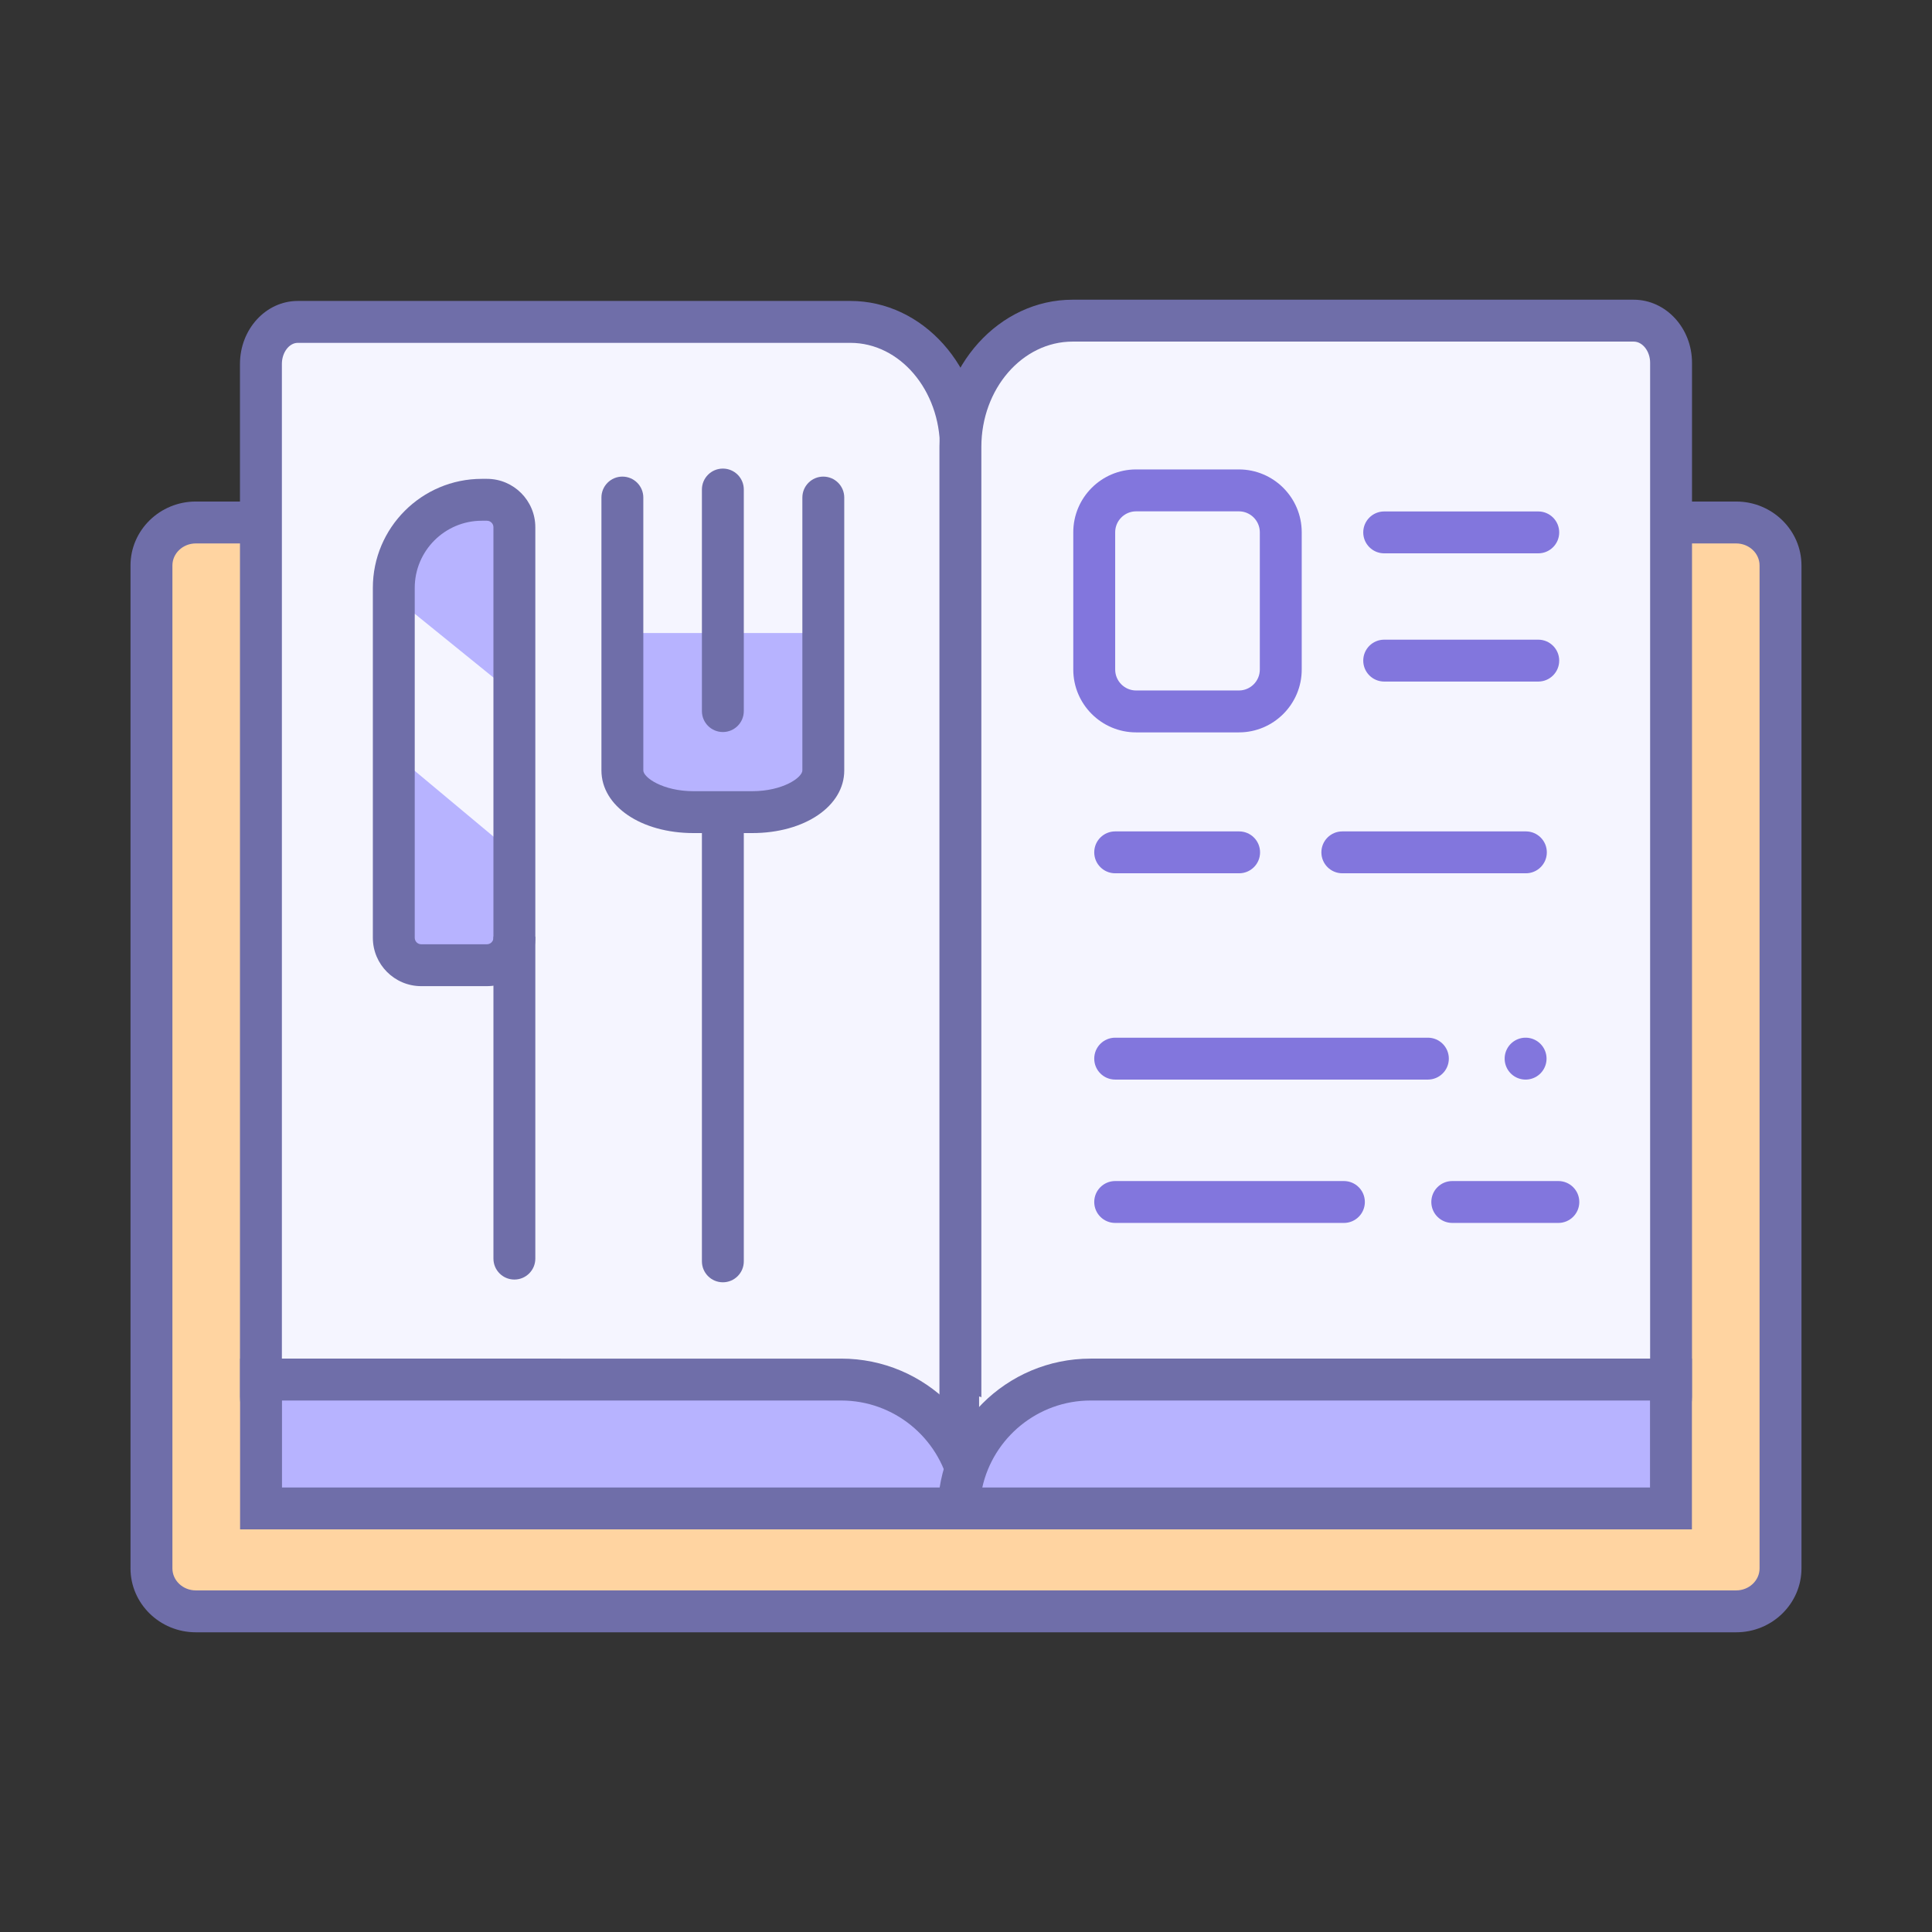 <?xml version="1.0" standalone="no"?><!DOCTYPE svg PUBLIC "-//W3C//DTD SVG 1.1//EN"
        "http://www.w3.org/Graphics/SVG/1.1/DTD/svg11.dtd">
<svg t="1684230362899" class="icon" viewBox="0 0 1024 1024" version="1.1" xmlns="http://www.w3.org/2000/svg"      xmlns:xlink="http://www.w3.org/1999/xlink">
    <rect x="0" y="0" width="1024" height="1024" fill="#333333" stroke="none"/>
    <path d="M880.21 276.92h40c12.99 0 23.51 10.2 23.51 22.79v531.54c0 12.59-10.53 22.79-23.51 22.79H103.79c-12.99 0-23.51-10.2-23.51-22.79V299.72c0-12.59 10.53-22.79 23.51-22.79h776.42z"
          fill="#FFD4A1" />
    <path d="M920.21 865.15H103.79c-19.09 0-34.62-15.21-34.62-33.9V299.72c0-18.69 15.53-33.9 34.62-33.9H920.2c19.09 0 34.62 15.21 34.62 33.9v531.54c0 18.69-15.53 33.89-34.61 33.89zM103.79 288.03c-6.84 0-12.41 5.24-12.41 11.69v531.54c0 6.45 5.57 11.69 12.41 11.69H920.2c6.84 0 12.41-5.24 12.41-11.69V299.72c0-6.45-5.57-11.69-12.41-11.69H103.79z"
          fill="#6F6EA9" />
    <path d="M148.06 751.35c-5.39 0-9.76-4.99-9.76-11.14V192.9c0-12.31 8.74-22.28 19.53-22.28h292.91c32.35 0 58.58 29.93 58.58 66.85v513.87"
          fill="#F5F5FF" />
    <path d="M148.06 762.45c-11.51 0-20.87-9.98-20.87-22.25V192.9c0-18.41 13.74-33.39 30.63-33.39h292.91c38.42 0 69.69 34.97 69.69 77.96v513.87h-22.21V237.47c0-30.74-21.3-55.75-47.48-55.75H157.82c-4.57 0-8.42 5.12-8.42 11.18v547.3c0 0.33 0.09 0.53 0.12 0.58-0.13-0.18-0.7-0.54-1.46-0.54v22.21z"
          fill="#6F6EA9" />
    <path d="M518.95 751.32c-5.47 0-9.91-4.99-9.91-11.16V236.89c0-36.97 26.63-66.94 59.47-66.94h297.37c10.95 0 19.82 9.99 19.82 22.31v547.9c0 6.16-4.44 11.16-9.91 11.16"
          fill="#F5F5FF" />
    <path d="M875.79 762.42v-22.21c-0.68 0-1.19 0.32-1.31 0.48 0 0 0.12-0.17 0.12-0.53v-547.9c0-6.08-3.99-11.21-8.72-11.21H568.51c-26.67 0-48.37 25.05-48.37 55.83v503.27c0 0.36 0.11 0.53 0.11 0.53-0.11-0.16-0.63-0.48-1.31-0.48v22.21c-11.59 0-21.02-9.99-21.02-22.26V236.89c0-43.03 31.66-78.04 70.58-78.04h297.37c17.05 0 30.93 14.99 30.93 33.42v547.9c0.01 12.27-9.42 22.25-21.01 22.25z"
          fill="#6F6EA9" />
    <path d="M656.63 388.18h-54.46c-18.37 0-33.31-14.94-33.31-33.31v-72.75c0-18.37 14.94-33.31 33.31-33.31h54.46c18.37 0 33.31 14.94 33.31 33.31v72.75c0 18.37-14.94 33.31-33.31 33.31z m-54.46-117.16c-6.12 0-11.1 4.98-11.1 11.1v72.75c0 6.12 4.98 11.1 11.1 11.1h54.46c6.12 0 11.1-4.98 11.1-11.1v-72.75c0-6.12-4.98-11.1-11.1-11.1h-54.46zM815.31 293.28h-81.66c-6.13 0-11.1-4.97-11.1-11.1s4.97-11.1 11.1-11.1h81.66c6.13 0 11.1 4.97 11.1 11.1s-4.97 11.1-11.1 11.1zM815.31 361.24h-81.66c-6.13 0-11.1-4.97-11.1-11.1s4.97-11.1 11.1-11.1h81.66c6.13 0 11.1 4.97 11.1 11.1s-4.97 11.1-11.1 11.1zM712.3 648.18H591.07c-6.13 0-11.1-4.97-11.1-11.1s4.97-11.1 11.1-11.1H712.3c6.13 0 11.1 4.97 11.1 11.1s-4.97 11.1-11.1 11.1zM825.96 648.18h-56.23c-6.13 0-11.1-4.97-11.1-11.1s4.97-11.1 11.1-11.1h56.23c6.13 0 11.1 4.97 11.1 11.1s-4.97 11.1-11.1 11.1zM656.76 462.86h-65.69c-6.13 0-11.1-4.97-11.1-11.1s4.97-11.1 11.1-11.1h65.69c6.13 0 11.1 4.97 11.1 11.1 0.01 6.13-4.97 11.1-11.1 11.1zM808.75 462.86h-97.29c-6.13 0-11.1-4.97-11.1-11.1s4.97-11.1 11.1-11.1h97.29c6.13 0 11.1 4.97 11.1 11.1s-4.97 11.1-11.1 11.1z"
          fill="#8276DD" />
    <path d="M436.39 420.73l-96.11 2.78-2.08-87.99h95.71z" fill="#B7B3FF" />
    <path d="M756.81 572.2H591.07c-6.13 0-11.1-4.97-11.1-11.1s4.97-11.1 11.1-11.1h165.74c6.13 0 11.1 4.97 11.1 11.1s-4.97 11.1-11.1 11.1z"
          fill="#8276DD" />
    <path d="M808.6 561.1m-11.1 0a11.1 11.1 0 1 0 22.2 0 11.1 11.1 0 1 0-22.2 0Z" fill="#8276DD" />
    <path d="M398.66 441.55H367.6c-27.84 0-48.83-14.29-48.83-33.24v-144.6c0-6.13 4.97-11.1 11.1-11.1s11.1 4.97 11.1 11.1v144.61c0 3.79 10.37 11.03 26.62 11.03h31.06c16.26 0 26.62-7.24 26.62-11.03V263.71c0-6.13 4.97-11.1 11.1-11.1s11.1 4.97 11.1 11.1v144.61c0.03 18.95-20.97 33.23-48.81 33.23z"
          fill="#6F6EA9" />
    <path d="M208.72 399.29l63.91 53.37-2.47 56.02h-61.44z" fill="#B7B3FF" />
    <path d="M272.63 368.1l-60.44-48.97-0.99-42.21 61.43-6.76z" fill="#B7B3FF" />
    <path d="M258.09 522.68h-34.83c-14.14 0-25.64-11.5-25.64-25.64V311.56c0-31.85 25.91-57.76 57.76-57.76h2.71c14.14 0 25.64 11.5 25.64 25.64v217.6c0.01 14.14-11.5 25.64-25.64 25.64zM255.38 276c-19.61 0-35.56 15.95-35.56 35.56v185.48c0 1.9 1.54 3.44 3.44 3.44h34.83c1.89 0 3.44-1.54 3.44-3.44v-217.6c0-1.89-1.54-3.44-3.44-3.44h-2.71z"
          fill="#6F6EA9" />
    <path d="M283.74 496.41h-22.21v170.68c0 6.13 4.97 11.1 11.1 11.1s11.1-4.97 11.1-11.1V496.41z" fill="#6F6EA9"
          />
    <path d="M394.24 431.9h-22.21v236.64c0 6.13 4.97 11.1 11.1 11.1s11.1-4.97 11.1-11.1V431.9z" fill="#6F6EA9"
          />
    <path d="M383.13 248.36c-6.13 0-11.1 4.97-11.1 11.1v117.43c0 6.13 4.97 11.1 11.1 11.1s11.1-4.97 11.1-11.1V259.46c0.01-6.13-4.96-11.1-11.1-11.1z"
          fill="#6F6EA9" />
    <path d="M138.35 799.51V731.2h307.48c38.02 0 69.05 30.5 69.92 68.31h-377.4z" fill="#B7B3FF" />
    <path d="M445.84 742.3c28.07 0 51.62 19.76 57.45 46.11H149.46V742.3h296.38m0-22.21H127.25v90.52h399.63v-9.48c0-44.76-36.28-81.04-81.04-81.04z"
          fill="#6F6EA9" />
    <path d="M508.16 799.51c0.87-37.82 31.9-68.31 69.92-68.31h307.57v68.31H508.16z" fill="#B7B3FF" />
    <path d="M874.54 742.3v46.11H520.63c5.83-26.34 29.37-46.11 57.45-46.11h296.46m22.21-22.21H578.08c-44.76 0-81.04 36.28-81.04 81.04v9.48h399.71v-90.52z"
          fill="#6F6EA9" />
</svg>
